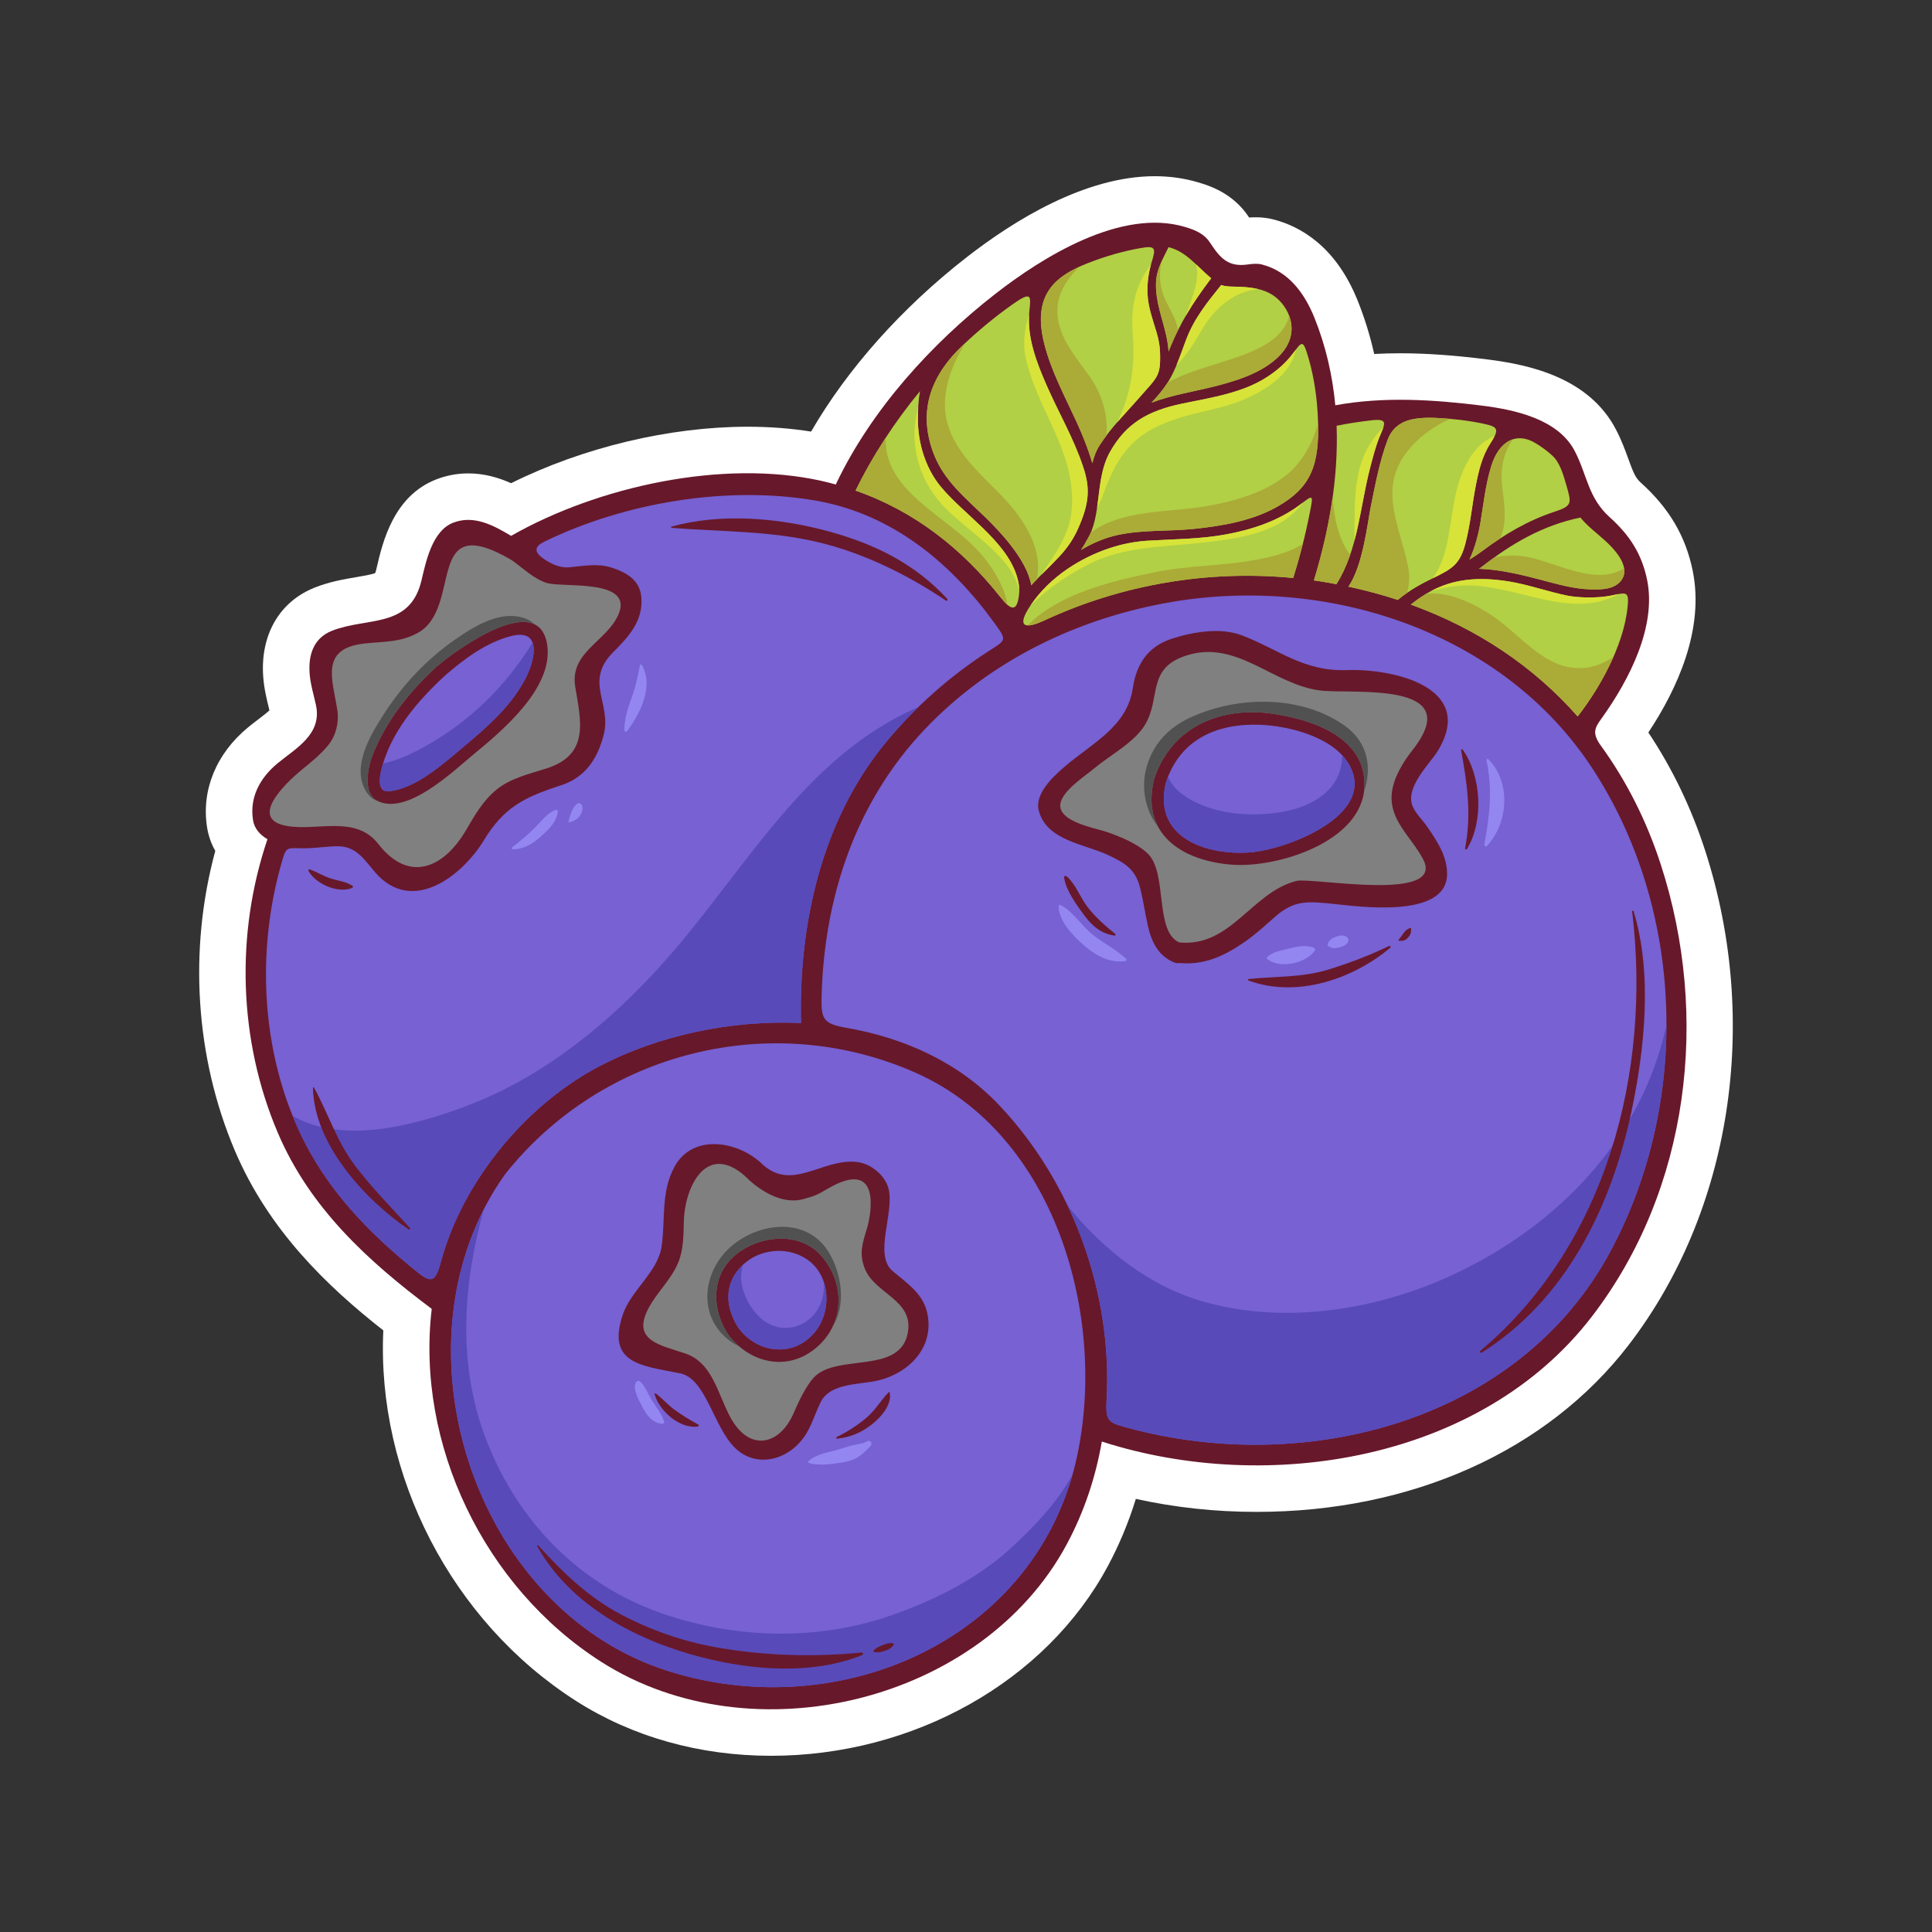<svg id="Fruit" height="512" viewBox="0 0 992.13 992.13" width="512" xmlns="http://www.w3.org/2000/svg"><rect x="0" y="0" width="992.13" height="992.13" fill="#333333" stroke="none"/><g><path d="m295.875 873.514c28.836 18.4 63.426 28.127 100.027 28.129h.013c73.334 0 141.229-38.223 172.969-97.379 5.873-10.947 10.689-22.504 14.402-34.549 20.082 4.436 40.84 6.676 61.986 6.676 79.555 0 149.189-31.223 191.055-85.664 52.738-68.578 67.814-165.854 39.34-253.858-7.072-21.869-16.838-42.195-29.197-60.713 14.742-22.244 28.902-52.904 22.787-83.014-3.609-17.777-12.096-32.18-26.699-45.326-2.666-2.4-3.797-5.082-6.354-12.133-1.625-4.479-3.467-9.555-6.365-15.115-13.873-26.613-44.328-33.289-66.027-35.994-17.26-2.156-31.482-3.16-44.76-3.16-4.592 0-9.039.121-13.367.365-2.137-9.512-4.99-18.717-8.541-27.531-11.301-28.066-29.715-38.088-43.178-41.557-2.869-.738-5.928-1.111-9.092-1.111-1.197 0-2.328.051-3.396.133-.025-.039-.053-.08-.078-.119-8.246-12.621-20.764-16.355-26.117-17.951-7.033-2.094-14.535-3.154-22.295-3.154-35.697 0-72.262 22.66-96.647 41.67-33.352 25.992-61.176 57.277-79.818 89.475-10.367-1.656-21.299-2.494-32.629-2.494-40.265 0-84.69 10.713-121.432 28.998-6.525-2.91-13.807-5.033-22.025-5.033-5.692 0-11.271 1.059-16.582 3.15-21.801 8.59-27.345 32.203-30.323 44.891l-.323 1.375c-.203.854-.398 1.422-.539 1.771-1.906.773-6.532 1.555-9.691 2.086-6.063 1.023-13.605 2.295-21.277 5.328-18.098 7.154-28.021 24.189-26.551 45.576.417 6.047 1.715 11.369 2.861 16.064.119.492.238.979.355 1.467-1.533 1.4-3.934 3.227-5.686 4.563-1.867 1.42-3.696 2.822-5.393 4.229-16.355 13.547-23.982 32.271-20.928 51.385.681 4.256 2.104 8.279 4.197 11.969-13.787 50.797-10.277 106.174 10.1 154.053 17.332 40.723 47.253 69.473 76.188 92.184-3.474 74.431 35.134 149.552 99.03 190.318z" fill="#fff"/><g><path d="m308.719 853.381c77.717 49.586 195.654 20.602 239.12-60.406 8.938-16.658 14.822-34.459 17.973-52.701 85.42 27.484 194.801 9.734 251.584-64.105 50.322-65.438 60.645-154.379 35.547-231.95-7.408-22.91-17.832-43.334-30.809-61.234-4.869-6.711-3.078-9.33.488-14.307 14.172-19.781 28.057-47.021 23.23-70.779-2.75-13.537-9.068-23.146-19.273-32.332-11.094-9.986-11.512-21.674-17.918-33.959-8.643-16.578-31.217-21.266-47.807-23.336-24.713-3.084-50.486-4.699-75.139-.143-1.438-15.234-4.826-30.314-10.725-44.959-5.111-12.693-13.346-23.838-26.973-27.348-2.416-.621-5.057-.318-7.5.021-9.811 1.354-13.963-3.303-19.113-11.188-3.117-4.771-7.73-6.57-12.938-8.123-32.73-9.744-73.133 15.51-97.447 34.463-32.797 25.563-63.436 59.352-81.484 97.078-.121.254-.19.5-.271.748-2.445-.67-4.909-1.314-7.43-1.875-50.656-11.287-114.932 2.889-159.372 28.238-9.25-5.543-19.266-10.883-29.854-6.711-10.678 4.207-13.876 19.92-16.163 29.559-5.92 24.947-27.766 18.686-45.967 25.883-9.471 3.744-12.146 12.389-11.505 21.719.378 5.48 2.084 11.039 3.259 16.377 3.324 15.143-10.495 22.348-19.71 29.982-9.083 7.525-14.456 17.49-12.583 29.215.71 4.43 3.685 7.559 7.401 9.756-16.456 48.498-14.911 103.229 5.29 150.694 16.436 38.611 46.146 65.844 79.069 90.484-8.187 69.325 26.798 142.815 87.02 181.239z" fill="#68182b"/><path d="m280.678 299.339c-6.86-2.252-12.161-7.668-17.951-11.719-45.389-26.598-24.59 24.617-48.345 37.484-8.905 4.82-17.192 4.275-27.073 5.34-23.293 2.504-16.504 18.525-14.058 34.371.921 5.969-.688 12.838-4.495 17.578-4.143 5.162-9.033 8.967-14.107 13.172-3.183 2.635-29.746 24.855-7.063 28.627 15.732 2.617 35.1-5.703 46.699 9.229 15.545 20.012 33.432 12.74 45.09-7.219 4.475-7.66 8.582-14.896 15.471-20.604 7.348-6.084 17.125-8.17 25.944-11.031 21.88-7.096 17.624-23.885 14.63-41.705-3.057-18.18 16.186-23.271 22.219-37.453 7.871-18.497-29.047-13.472-36.961-16.07zm-37.507 88.059c-10.46 8.607-34.272 31.748-49.575 23.77-7.529-3.926-4.595-17.469-2.305-23.295 6.945-17.68 18.967-32.738 32.855-45.516 8.76-7.533 52.57-40.203 56.863-11.123 3.232 21.871-22.694 43.699-37.838 56.164z" fill="#808080"/><path d="m199.958 383.523c6.475-14.102 17.346-26.291 28.656-36.699 9.921-8.529 20.621-16.605 33.434-20.084 16.458-4.467 12.76 12.006 8.031 21.254-7.297 14.27-19.313 24.84-31.375 34.936-10.242 8.572-24.932 22.08-38.963 23.391-9.981.93-1.198-19.716.217-22.798z" fill="#7761d3"/><path d="m529.067 311.101c10.256-15.422 26.805-25.027 40.725-29.609 6.129-2.021 12.551-3.402 19.664-3.83 13.602-.824 26.848-.771 40.322-3.271 13.268-2.459 26.652-6.906 37.557-15.029 6.959-5.182 7.377-6.299 5.117 4.734-2.246 11.426-5.16 22.469-8.359 32.711-43.961-4.229-88.307 3.418-127.756 21.781-10.25 4.775-14.438 3.298-7.27-7.487z" fill="#b1d045"/><path d="m835.772 312.058c-2.203 20.395-14.951 42.213-25.609 55.854-22.799-25.877-51.836-45.182-85.66-57.438 13.768-11.232 28.475-15.449 50.332-11.887 10.227 1.668 20.098 5.287 30.268 7.328 4.326.867 14.639 1.58 22.861-.207 7.474-1.615 8.713-1.996 7.808 6.35z" fill="#b1d045"/><path d="m811.56 265.781c3.582 4.348 8.355 7.936 12.404 11.58 12.502 11.254 12.004 18.748 6.438 22.762-3.809 2.742-9.311 2.639-13.746 2.525-8.74-.221-17.428-2.832-25.836-5.018-8.484-2.207-20.176-5.211-31.34-5.553.408-.293.836-.535 1.236-.848 15.56-12.128 31.463-21.435 50.844-25.448z" fill="#b1d045"/><path d="m788.429 227.511c3.186 1.906 6.131 4.057 8.77 6.488 3.723 3.432 5.523 9.373 7.217 15.342 2.57 9.027 3.131 10.408-6.084 13.432-13.609 4.479-25.688 11.551-37.576 20.48-2.012 1.51-4.064 2.85-6.139 4.104 3.004-6.467 4.73-13.83 5.469-18.117 1.729-10.025 2.674-20.15 5.715-29.904 3.989-12.803 12.802-17.71 22.628-11.825z" fill="#b1d045"/><path d="m738.12 214.648c7.893.385 15.748 1.287 23.227 2.848 8.047 1.674 8.846 2.699 3.877 10.41-4.148 6.426-5.99 14.309-7.41 21.68-1.895 9.83-2.74 19.814-5.289 29.521-2.77 10.549-6.662 12.914-16.141 17.547-6.445 3.152-12.758 6.551-18.596 11.42-8.191-2.691-16.662-4.955-25.367-6.832 7.457-10.389 10.031-33.814 11.416-40.584 2.385-11.658 4.535-23.512 8.705-34.695 3.822-10.256 13.166-11.921 25.578-11.315z" fill="#b1d045"/><path d="m686.382 218.634c5.502-1.115 11.584-2.082 18.033-2.807 8.77-.984 6.736 1.861 4.055 8.414-2.135 5.217-3.527 10.867-4.83 15.82-5.285 20.086-6.15 42.264-17.369 59.916-3.844-.727-7.695-1.385-11.553-1.926 7.888-25.778 12.625-52.729 11.664-79.417z" fill="#b1d045"/><path d="m672.069 184.281c2.889 10.117 4.367 20.758 4.758 31.586.85 23.373-3.84 34.605-20.852 44.293-12.842 7.314-28.361 9.941-42.857 11.439-13.084 1.352-26.154.352-39.1 3.129-6.691 1.436-13.02 4.158-18.881 7.684 1.115-1.613 2.09-3.254 2.918-4.918 8.137-12.631 3.924-31.324 12.029-45.57 8.207-14.432 19.119-20.934 37.123-24.688 11.865-2.471 23.594-4.252 34.85-9.063 7.803-3.336 15.383-8.652 20.605-15.047 5.915-7.25 6.114-10.378 9.407 1.155z" fill="#b1d045"/><path d="m633.901 147.197c8.607.137 14.883 1.078 20.09 4.619 7.691 5.227 15.396 19.477 1.855 32.01-8.834 8.176-21.834 12.033-33.236 14.859-9.777 2.42-21.164 4.254-31.275 8.076 3.842-4.078 7.43-8.359 10.072-13.34 3.217-6.063 5.34-12.803 7.773-19.193 4.148-10.898 10.926-19.148 17.945-27.887 2.116.817 4.644.823 6.776.856z" fill="#b1d045"/><path d="m600.073 126.943c9.137 2.178 14.436 9.803 21.914 15.951-9.123 12.037-16.141 22.902-21.9 37.639-.168-2.732-.605-5.473-1.172-8.074-2.037-9.32-5.594-17.52-5.279-27.299.222-6.84 3.595-12.395 6.437-18.217z" fill="#b1d045"/><path d="m558.821 135.052c8.779-3.439 17.764-6.041 26.889-7.656 7.777-1.377 8.008-.059 5.586 7.611-1.639 5.189-2.227 10.779-2.004 16.025.281 6.74 2.732 13.234 4.635 19.627 1.088 3.656 1.656 6.889 1.768 9.951.473 12.758-1.357 12.91-10.268 23.182-7.012 8.088-14.799 15.551-20.797 24.941-1.795 2.809-2.9 5.928-3.686 9.154-2.26-7.82-5.383-15.283-8.201-21.436-6.053-13.217-13.014-25.992-16.553-40.191-6.361-25.505 6.325-34.823 22.631-41.208z" fill="#b1d045"/><path d="m494.167 177.558c7.989-7.59 16.463-14.639 25.329-20.945 10.428-7.406 9.971-4.84 9.082 3.332-1.42 13.068 3.789 26.281 8.918 37.996 6.158 14.055 13.984 27.348 18.795 41.977 3.504 10.666 3.287 18.248-2.777 31.77-2.172 4.848-5.17 9.42-9.5 14.074-4.758 5.115-9.906 9.762-14.461 14.801-2.055-13.199-16.864-28.414-23.684-35.035-10.125-9.832-20.895-18.547-26.208-32.031-9.237-23.423-.36-41.828 14.506-55.939z" fill="#b1d045"/><path d="m472.465 200.839c-.939 5.09-1.096 10.416-1.099 14.541-.006 11.984 3.853 24.844 11.468 34.199 11.541 14.18 33.432 27.83 39.184 45.813.816 2.545 1.76 5.893 1.291 10.006-1.072 9.33-4.371 7.811-9.508 1.324-19.724-24.906-44.064-44.189-74.45-54.787 8.439-17.322 19.698-34.84 33.114-51.096z" fill="#b1d045"/><path d="m214.829 653.641c-25.195-20.16-47.365-42.811-61.223-72.883-19.396-42.082-21.73-91.758-9.465-136.071 2.854-10.303 2.528-9.141 11.233-9.066 5.776.051 11.766-.902 17.401-1.047 10.071-.262 14.045 6.621 19.846 13.354 19.134 22.207 44.985 1.5 55.848-16.408 10.348-17.059 20.818-22.156 39.664-28.27 12.594-4.084 18.929-13.934 21.965-26.283 3.931-15.986-10.192-27.045 4.817-42.084 8.116-8.135 15.489-16.168 14.415-28.291-.796-8.979-7.961-12.793-15.61-15.217-6.79-2.154-14.316-.734-21.17-.068-4.302.42-8.316-1.174-12.072-3.5-7.03-4.354-5.946-7.236-.734-9.762 41.802-20.279 94.438-28.783 139.292-20.941 39.16 6.846 69.338 31.996 91.729 62.977 6.619 9.156 5.891 8.463-3.615 14.631-19.657 12.76-37.514 28.529-52.74 47.129-32.522 39.727-44.344 93.039-43.064 143.491-36.26-1.684-73.482 6.561-103.093 21.955-11.327 5.893-21.766 13.281-31.32 21.695-18.377 16.176-40.88 43.709-50.521 78.998-2.63 9.629-4.454 11.366-11.583 5.661z" fill="#7761d3"/><path d="m444.17 651.625c-3.115-7.648-1.354-12.965 1.008-20.697 2.196-7.191 7.643-36.469-19.658-20.758-6.271 3.609-6.239 3.684-12.899 5.584-10.719 3.061-22.565-4.264-29.731-11.527-19.857-17.904-31.262 4.762-31.725 23.109-.178 7.033-.17 14.658-2.977 21.25-3.756 8.816-10.65 14.793-15.102 23.127-8.997 16.844 6.027 18.961 18.875 23.352 14.158 4.838 16.646 21.139 23.346 33.188 9.656 17.367 25.146 14.117 32.385-2.896 2.302-5.41 6.05-13.242 9.916-17.643 11.557-13.146 44.935-1.324 48.639-23.68 2.742-16.55-16.861-19.602-22.077-32.409zm-25.862 41.17c-14.87 11.814-33.823 6.766-44.498-7.619-9.239-14.385-8.462-32.768 6.697-42.871 12.235-8.156 30.803-9.377 41.267 2.604 12.716 14.562 11.916 35.659-3.466 47.886z" fill="#808080"/><path d="m418.158 684.416c-11.009 12.918-29.31 10.48-38.893-2.43-7.14-11.117-7.617-23.252 2.441-32.643 8.618-8.049 22.356-9.275 32.165-2.99 12.846 8.229 13.533 27.215 4.287 38.063z" fill="#7761d3"/><path d="m470.272 550.918c-73.932-32.793-160.867-10.938-210.895 52.07-60.604 84.9-17.385 223.236 83.832 255.15 88.804 27.998 190.215-16.566 210.057-111.033 15.024-71.521-11.351-164.408-82.994-196.187zm-18.65 157.809c-9.877 2.576-25.162 1.08-30.238 11.398-2.361 4.795-3.977 10.01-6.537 14.699-8.018 14.672-25.756 19.793-37.145 8.955-11.399-10.854-15.023-35.857-28.54-38.559-19.337-3.865-37.812-4.77-29.39-29.986 4.228-12.664 18.078-22.007 19.973-35.134 2.049-14.178-.469-27.822 6.58-40.854 9.045-16.721 30.859-13.434 43.055-3.25.326.215.647.471.956.785 15.863 16.072 31.307-1.941 49.476-.107 7.188.727 14.66 6.68 16.488 13.807 3.142 12.246-7.88 33.9 2.154 42.322 6.773 5.686 15.077 11.199 17.438 20.359 4.478 17.365-7.724 31.252-24.27 35.565z" fill="#7761d3"/><path d="m714.769 406.968c.957-7.938 5.887-15.797 10.684-21.904 28.207-35.916-31.639-28.449-47.539-30.482-24.584-3.141-42.816-26.463-68.945-17.881-20.109 6.607-12.797 21.523-20.803 35.189-5.412 9.24-17.801 15.684-25.879 22.383-5.197 4.313-14.076 9.984-17.051 16.248-5.258 11.07 17.383 14.686 23.096 16.688 6.979 2.449 15.42 5.834 20.934 10.98 10.486 9.791 3.434 40.082 16.297 45.775 26.516 2.586 37.102-25.672 60.117-31.578 7.824-2.008 77.127 11.4 65.029-11.33-6.151-11.553-17.64-20.029-15.94-34.088zm-81.928 37.084c-25.494-1.881-46.988-15.385-40.293-43.557 8.574-27.117 34.133-37.928 61.162-33.963 20.691 3.037 47.789 12.316 46.975 37.258-.938 28.59-44.856 41.958-67.844 40.262z" fill="#808080"/><path d="m642.126 437.71c-22.982 1.76-50.088-7.756-43.484-35.537 7.061-22.328 26.105-30.809 48.299-29.986 14.924.555 37.582 6.234 45.711 20.211 15.238 26.207-32.346 43.918-50.526 45.312z" fill="#7761d3"/><path d="m817.556 394.347c-45.645-69.557-134.654-98.875-215.342-85.307-48.094 8.088-93.445 29.814-127.299 65.455-35.793 37.682-51.715 86.588-53.018 137.344-.298 11.594.93 13.928 12.93 16.014 29.889 5.199 57.752 17.916 78.451 39.871 37.575 39.854 58.022 96.213 54.979 151.021-.639 11.477 1.031 11.799 10.98 14.504 91.635 24.861 200.891-3.309 247.793-90.711 40.989-76.384 38.391-175.249-9.474-248.191zm-92.159 19.647c1.557 3.787 5.225 7.215 7.49 10.52 5.123 7.467 10.514 15.482 10.205 24.885-.744 22.656-46.486 15.959-58.354 14.773-12.748-1.275-19.961-2.158-29.727 6.41-5.16 4.529-10.299 9.291-15.967 13.199-10.367 7.145-20.629 11.945-33.225 10.746-.834.199-1.789.148-2.859-.295-8.057-3.336-11.539-10.285-13.451-18.619-1.523-6.641-2.416-13.455-4.127-20.049-2.424-9.32-7.881-12.482-16.236-16.428-12.256-5.787-31.734-7.441-35.715-22.889-2.188-8.496 7.176-17.254 12.754-22.09 14.559-12.621 32.555-20.715 35.551-40.828 1.813-12.178 7.623-21.262 19.885-25.289 10.813-3.553 25.205-5.988 36.252-1.727 19.064 7.355 31.662 18.613 53.832 17.797 23.385-.861 66.422 8.611 46.775 41.271-4.026 6.702-17.108 18.812-13.083 28.613z" fill="#7761d3"/><path d="m494.167 177.558c-14.865 14.111-23.742 32.516-14.506 55.938 5.313 13.484 16.083 22.199 26.208 32.031 6.819 6.621 21.629 21.836 23.684 35.035.914-1.01 1.918-1.969 2.869-2.957 3.234-15.619-6.014-30.441-18.049-43.002-10.709-11.178-22.927-21.131-27.633-36.473-4.228-13.781.963-29.236 9.083-42.096-.55.514-1.114 1.007-1.656 1.524z" fill="#abab38"/><path d="m536.19 176.261c3.539 14.199 10.5 26.975 16.553 40.191 2.818 6.152 5.941 13.615 8.201 21.436.785-3.227 1.891-6.346 3.686-9.154 1.115-1.75 2.346-3.377 3.572-5.008.73-10.387-1.783-20.502-8.705-30.461-6.035-8.693-12.875-16.104-15.619-26.619-3.191-12.227 2.434-21.787 10.303-29.617-13.946 6.394-23.731 16.215-17.991 39.232z" fill="#abab38"/><path d="m810.163 367.912c6.27-8.021 13.246-18.883 18.391-30.613-6.59 4.572-14.293 6.961-23.461 5.201-13.004-2.492-24.096-15.033-34.133-22.902-9.129-7.156-25.346-16.391-38.598-14.582-2.672 1.6-5.295 3.363-7.859 5.459 33.824 12.255 62.861 31.56 85.66 57.437z" fill="#abab38"/><path d="m686.271 299.978c3.02-4.748 5.271-9.834 7.08-15.111-5.904-7.588-8.227-18.623-9.029-29.598-2.016 14.451-5.322 28.793-9.604 42.783 3.857.541 7.709 1.199 11.553 1.926z" fill="#abab38"/><path d="m593.636 145.16c-.314 9.779 3.242 17.979 5.279 27.299.566 2.602 1.004 5.342 1.172 8.074 1.506-3.855 3.105-7.438 4.801-10.854-.102-.701-.201-1.404-.371-2.127-1.248-5.314-4.938-10.371-6.871-15.396-2.352-6.117-2.469-12.15-1.072-18.076-1.567 3.461-2.805 7.045-2.938 11.08z" fill="#abab38"/><path d="m759.479 292.078c11.164.342 22.855 3.346 31.34 5.553 8.408 2.186 17.096 4.797 25.836 5.018 4.436.113 9.938.217 13.746-2.525 2.695-1.941 4.182-4.709 3.602-8.314-13.713 8.813-32.4-1.701-47.723-5.402-6.197-1.498-12.607-1.436-18.795-.221-2.27 1.625-4.525 3.295-6.77 5.045-.4.31-.827.553-1.236.846z" fill="#abab38"/><path d="m599.562 196.525c-2.369 3.691-5.209 7.035-8.227 10.236 10.111-3.822 21.498-5.656 31.275-8.076 11.402-2.826 24.402-6.684 33.236-14.859 7.951-7.361 8.553-15.301 6.154-21.67-5.296 21.379-41.159 22.394-62.438 34.369z" fill="#abab38"/><path d="m664.093 296.806c1.75-5.602 3.4-11.461 4.916-17.475-6.922 4.486-15.813 6.557-23.887 8.107-17.053 3.277-34.471 2.842-51.508 6.313-21.498 4.383-49.371 10.666-65.902 27.408 1.863.104 4.824-.801 8.625-2.572 39.449-18.363 83.795-26.009 127.756-21.781z" fill="#abab38"/><path d="m513.802 306.722c1.303 1.645 2.484 2.965 3.545 3.875-1.422-8.885-6.68-17.588-11.904-24.111-16.881-21.084-51.527-32.713-50.631-61.648-5.854 8.949-11.051 18.047-15.459 27.098 30.385 10.597 54.725 29.88 74.449 54.786z" fill="#abab38"/><path d="m619.368 259.96c-19.402 3.338-43.219 1.561-59.248 13.566-.592 1.371-1.252 2.707-2.064 3.967-.828 1.664-1.803 3.305-2.918 4.918 5.861-3.525 12.189-6.248 18.881-7.684 12.945-2.777 26.016-1.777 39.1-3.129 14.496-1.498 30.016-4.125 42.857-11.439 16.67-9.492 21.494-20.498 20.881-42.93-1.873 7.299-5.059 14.219-10.012 20.434-10.93 13.71-30.967 19.458-47.477 22.297z" fill="#abab38"/><path d="m712.542 225.962c-4.17 11.184-6.32 23.037-8.705 34.695-1.385 6.77-3.959 30.195-11.416 40.584 8.705 1.877 17.176 4.141 25.367 6.832 1.557-1.299 3.148-2.479 4.766-3.592 1.104-3.963 1.455-8.186.67-12.629-2.412-13.666-8.57-25.791-8.154-39.996.502-17.006 14.691-30.031 29.584-36.758-2.17-.188-4.348-.344-6.533-.451-12.413-.605-21.757 1.06-25.579 11.315z" fill="#abab38"/><path d="m760.085 269.24c-.738 4.287-2.465 11.65-5.469 18.117 2.074-1.254 4.127-2.594 6.139-4.104 3.225-2.422 6.469-4.693 9.748-6.828.521-1.387.99-2.859 1.381-4.461 1.705-7.004.363-14.725-.434-21.746-1.059-9.346.473-17.805 5.566-24.645-4.881 1.498-8.879 6.262-11.217 13.762-3.04 9.754-3.986 19.879-5.714 29.905z" fill="#abab38"/><path d="m736.384 296.654c9.479-4.633 13.371-6.998 16.141-17.547 2.549-9.707 3.395-19.691 5.289-29.521 1.42-7.371 3.262-15.254 7.41-21.68 1.053-1.635 1.787-2.92 2.309-4.021-11.158 4.344-17.004 17.445-19.643 28.371-3.805 15.756-3.219 32.59-12.25 44.775.248-.123.496-.254.744-.377z" fill="#d7e338"/><path d="m526.622 183.093c2.479 12.324 8.172 23.623 13.385 34.979 6.256 13.617 11.342 27.023 10.467 42.244-.828 14.377-8.674 23.779-15.629 34.795 3.061-3.068 6.17-6.127 9.168-9.35 4.33-4.654 7.328-9.227 9.5-14.074 6.064-13.521 6.281-21.104 2.777-31.77-4.811-14.629-12.637-27.922-18.795-41.977-4.955-11.316-9.924-24.025-8.982-36.658-2.221 7.026-3.399 14.315-1.891 21.811z" fill="#d7e338"/><path d="m523.397 303.052c-.027-3.049-.727-5.625-1.379-7.66-5.752-17.982-27.643-31.633-39.184-45.813-7.615-9.355-11.474-22.215-11.468-34.199 0-1.918.046-4.109.175-6.402-4.49 16.236-1.071 33.375 9.588 47.014 12.404 15.863 37.364 27.029 42.268 47.06z" fill="#d7e338"/><path d="m758.11 300.777c11.721.939 23.385 4.615 34.844 7.115 13.32 2.902 26.596 3.711 38.191-2.826-.92.166-1.936.375-3.182.643-8.223 1.787-18.535 1.074-22.861.207-10.17-2.041-20.041-5.66-30.268-7.328-16.508-2.689-28.934-.93-39.961 4.926 7.593-2.046 14.952-3.399 23.237-2.737z" fill="#d7e338"/><path d="m668.94 258.152c-.494.375-1.02.771-1.605 1.209-10.904 8.123-24.289 12.57-37.557 15.029-13.475 2.5-26.721 2.447-40.322 3.271-7.113.428-13.535 1.809-19.664 3.83-13.9 4.576-30.422 14.166-40.682 29.549 9.031-8.896 19.508-16.092 30.898-21.762 17.199-8.559 37.846-8.451 56.586-10.52 18.491-2.042 41.296-4.792 52.346-20.606z" fill="#d7e338"/><path d="m581.726 172.333c1.322 16.773-1.348 30.631-8.002 44.545 3.859-4.443 7.887-8.686 11.703-13.086 8.91-10.271 10.74-10.424 10.268-23.182-.111-3.063-.68-6.295-1.768-9.951-1.902-6.393-4.354-12.887-4.635-19.627-.213-5.008.344-10.318 1.814-15.305-8.363 11.185-10.535 21.907-9.38 36.606z" fill="#d7e338"/><path d="m608.813 162.386c3.863-6.688 8.195-12.924 13.174-19.492-2.768-2.273-5.232-4.748-7.707-7.076 2.09 7.771-2.357 17.59-5.467 26.568z" fill="#d7e338"/><path d="m642.058 198.173c-11.256 4.811-22.984 6.592-34.85 9.063-18.004 3.754-28.916 10.256-37.123 24.688-4.979 8.75-5.314 19.174-6.715 28.846 1.309-2.217 2.336-4.609 3.277-7.188 3.172-8.691 6.518-16.322 12.6-23.387 11.844-13.76 30.895-16.816 47.547-21.035 14.537-3.684 35.396-13.371 38.689-29.656-.773 1.01-1.693 2.24-2.82 3.623-5.223 6.394-12.803 11.71-20.605 15.046z" fill="#d7e338"/><path d="m695.507 277.777c3.311-12.346 4.896-25.42 8.133-37.715 1.303-4.953 2.695-10.604 4.83-15.82.809-1.975 1.553-3.607 1.965-4.906-16.594 16.355-14.565 37.275-14.928 58.441z" fill="#d7e338"/><path d="m627.126 146.341c-7.02 8.738-13.797 16.988-17.945 27.887-1.67 4.385-3.215 8.922-5.045 13.307 5.35-5.105 9.086-11.385 12.871-17.9 6.637-11.422 16.486-19.793 28.91-21.23-3.469-.813-7.398-1.135-12.016-1.207-2.132-.034-4.66-.04-6.775-.857z" fill="#d7e338"/><path d="m226.411 647.979c9.642-35.289 32.145-62.822 50.521-78.998 9.555-8.414 19.993-15.803 31.32-21.695 29.61-15.395 66.833-23.639 103.093-21.955-1.279-50.452 10.542-103.764 43.064-143.491 5.397-6.592 11.14-12.813 17.163-18.688-59.063 25.369-89.481 84.98-131.047 131.367-27.672 30.883-61.229 58.292-100.275 73.168-28.678 10.922-64.348 19.846-89.948 5.404 1.042 2.58 2.14 5.139 3.304 7.666 13.857 30.072 36.027 52.723 61.223 72.883 7.129 5.706 8.953 3.969 11.582-5.661z" fill="#584ab9"/><path d="m199.741 406.32c14.031-1.311 28.721-14.818 38.963-23.391 12.063-10.096 24.078-20.666 31.375-34.936 2.76-5.398 5.138-13.238 3.389-17.957-11.268 18.271-25.969 34.211-43.965 46.322-7.785 5.238-20.779 13.26-32.779 15.705-2.095 6.78-3.306 14.847 3.017 14.257z" fill="#584ab9"/><path d="m834.327 579.059c-21.652 34.727-55.219 61.027-92.379 77.426-38.34 16.922-84.361 23.557-124.998 11.654-22.734-6.66-42.557-20.74-58.813-37.658-3.461-3.6-6.693-7.387-9.85-11.24 14.684 30.891 21.857 65.494 19.969 99.506-.639 11.477 1.031 11.799 10.98 14.504 91.635 24.861 200.891-3.309 247.793-90.711 19.043-35.486 28.664-75.828 28.721-116.166-4.06 18.683-11.204 36.294-21.423 52.685z" fill="#584ab9"/><path d="m550.71 757.326c-7.66 14.037-19.031 26.039-30.781 36.947-17.521 16.268-39.534 27.301-61.916 35.141-38.152 13.367-80.367 12.287-118.362-.992-42.263-14.77-73.465-46.953-89.693-88.363-15.129-38.609-12.358-79.689-1.643-118.695-43.229 85.195.688 207.07 94.895 236.775 85.529 26.966 182.723-13.403 207.5-100.813z" fill="#584ab9"/><path d="m642.126 437.71c18.18-1.395 65.764-19.105 50.525-45.313-.938-1.611-2.086-3.1-3.375-4.496-.074 6.428-2.055 12.633-7.26 17.947-9.369 9.568-24.65 12.152-37.43 12.338-13.072.189-27.557-2.674-38.086-10.836-3.287-2.549-5.402-5.418-6.67-8.457-.418 1.064-.83 2.143-1.189 3.279-6.603 27.783 20.503 37.298 43.485 35.538z" fill="#584ab9"/><path d="m418.158 684.416c5.964-6.996 7.765-17.361 4.871-26.061.366 4.164-.175 8.377-2.32 12.623-4.353 8.604-14.14 13.02-23.19 9.984-7.582-2.543-12.915-10.082-15.52-17.266-1.783-4.92-1.732-9.543-.59-14.051-9.732 9.348-9.207 21.34-2.144 32.34 9.583 12.911 27.884 15.349 38.893 2.431z" fill="#584ab9"/><path d="m674.497 486.593c-4.523-1.551-8.316-.486-12.826.572-3.818.895-8 1.607-10.979 4.338-.236.219-.252.668 0 .885 6.371 5.461 19.947 2.289 24.473-4.148.441-.629-.037-1.428-.668-1.647z" fill="#9386f1"/><path d="m691.503 481.044c-1.635-1.053-3.506-.682-5.26-.104-2.195.723-3.463 1.574-4.355 3.674-.213.498-.152 1.051.354 1.35 1.74 1.031 2.873 1.154 4.885.701 1.953-.438 4.096-1.037 5.086-2.924.515-.982.225-2.097-.71-2.697z" fill="#9386f1"/><path d="m764.31 389.875c-.434-.439-1.115.012-.992.576 3.273 14.791 1.621 28.484-1.076 43.191-.137.752.773 1.453 1.377.799 10.935-11.889 12.487-32.654.691-44.566z" fill="#9386f1"/><path d="m560.964 479.824c-5.563-4.455-9.939-11.734-16.223-15.014-.496-.258-1.15.059-1.141.654.121 7.447 7.123 14.723 12.34 19.383 6.182 5.523 13.215 9.764 21.732 8.742.621-.074 1.125-.836.557-1.348-5.345-4.825-11.679-7.945-17.265-12.417z" fill="#9386f1"/><path d="m329.493 341.371c-.195-.318-.759-.299-.841.109-1.117 5.586-2.125 10.914-4.114 16.287-2.135 5.762-3.811 10.98-3.953 17.15-.021.895 1.078 1.02 1.532.416 6.592-8.728 13.934-23.314 7.376-33.962z" fill="#9386f1"/><path d="m285.051 415.949c-4.33 1.91-6.97 5.664-10.22 8.936-3.704 3.734-7.765 7.059-11.905 10.287-.41.316-.045.947.395.955 4.84.082 9.625-2.398 13.214-5.523 4.224-3.674 9.065-7.738 9.917-13.576.127-.862-.595-1.435-1.401-1.079z" fill="#9386f1"/><path d="m294.342 415.111c-1.23 2.045-1.697 4.424-2.422 6.668-.104.32.239.68.566.566 2.079-.723 4.305-1.705 5.502-3.689.969-1.602 1.969-4.611.105-5.992-1.464-1.086-3.159 1.462-3.751 2.447z" fill="#9386f1"/><path d="m445.391 740.125c-2.133 1.297-5.234 1.545-7.651 2.105-2.931.68-5.823 1.818-8.752 2.574-4.517 1.166-10.528 2.26-13.942 5.643-.257.252-.121.662.203.77 5.168 1.711 12.072.602 17.378-.209 7.022-1.072 9.904-3.691 14.521-8.607 1.106-1.182-.316-3.153-1.757-2.276z" fill="#9386f1"/><path d="m333.323 716.58c-.484-.936-4.289-9.227-6.331-7.207-2.78 2.748.989 9.51 2.395 12.238 2.427 4.719 5.237 9.145 10.815 9.547.57.041 1.02-.598.857-1.125-1.564-5.019-5.301-8.752-7.736-13.453z" fill="#9386f1"/><path d="m193.596 411.167c-7.529-3.926-4.595-17.469-2.305-23.295 6.945-17.68 18.967-32.738 32.855-45.516 7.047-6.061 36.77-28.369 50.359-21.723-1.236-1.209-2.668-2.234-4.408-2.9-12.603-4.82-26.119 3.6-36.178 10.543-15.468 10.676-28.098 24.504-38.057 40.359-6.484 10.316-15 25.414-8.09 37.443 1.801 3.135 4.252 4.902 7.168 5.605-.444-.174-.909-.289-1.344-.516z" fill="#515151"/><path d="m373.81 685.176c-9.239-14.385-8.462-32.768 6.697-42.871 12.235-8.156 30.803-9.377 41.267 2.604 9.265 10.607 11.317 24.674 5.821 36.262 7.086-10.994 4.556-27.365-1.989-38.084-11.098-18.168-35.235-15.641-49.871-3.262-14.81 12.527-18.107 36.104-.779 48.855 1.539 1.133 3.153 2.021 4.797 2.809-2.165-1.835-4.176-3.932-5.943-6.313z" fill="#515151"/><path d="m690.499 372.634c-22.498-15.9-55.197-15.371-79.504-4.039-11.752 5.477-19.873 14.674-22.699 27.367-2.107 9.457.08 20.922 6.469 28.568-3.42-6.357-4.531-14.299-2.217-24.035 8.574-27.117 34.133-37.928 61.162-33.963 20.691 3.037 47.789 12.316 46.975 37.258-.031.926-.109 1.836-.229 2.73 4.133-12.009 2.25-25.259-9.957-33.886z" fill="#515151"/><g fill="#68182b"><path d="m838.888 467.933c-.119-.391-.795-.338-.742.1 9.906 82.231-13.004 171.059-77.965 225.672-.506.426.15 1.25.697.906 43.271-27.227 66.475-74.877 76.852-123.555 6.853-32.148 10.949-71.076 1.158-103.123z"/><path d="m713.267 485.806c-9.77 4.752-20.76 8.9-31.115 12.092-13.445 4.145-27.156 3.428-40.922 4.846-.445.047-.535.617-.105.775 24.809 9.137 53.605-.688 72.818-16.836.517-.432-.139-1.139-.676-.877z"/><path d="m723.772 476.636c-.51.383-1.051.609-1.576.969-.643.434-1.07 1.211-1.576 1.793-.822.951-1.506 2.295-2.391 3.148-.213.207-.047.555.232.563 1.529.049 2.715.127 3.965-1.016 1.711-1.568 2.164-2.691 2.262-4.932.018-.427-.544-.802-.916-.525z"/><path d="m750.331 385.302c3.141 17.293 5.377 32.746 2.041 50.299-.104.559.619.908.934.393 8.676-14.223 7.508-37.307-2.164-51.031-.295-.421-.905-.163-.811.339z"/><path d="m558.108 465.271c-3.564-4.785-5.852-11.459-10.447-15.301-.584-.488-1.316-.02-1.209.705.986 6.715 6.328 13.883 10.254 19.244 3.979 5.438 8.898 9.709 15.719 10.527.404.049.646-.563.338-.814-5.377-4.388-10.485-8.771-14.655-14.361z"/><path d="m456.879 715.094c-.049-.232-.365-.301-.523-.139-4.021 4.125-6.729 9.055-11.194 12.908-4.493 3.873-10.153 7.52-15.497 10.086-.401.191-.223.908.232.857 7.195-.818 12.794-3.25 18.399-7.809 4.322-3.513 9.861-9.876 8.583-15.903z"/><path d="m358.282 732.586c.506-.064.821-.746.282-1.043-4.122-2.258-8.19-4.713-12.005-7.463-3.533-2.545-6.387-5.895-9.85-8.529-.276-.211-.641.133-.557.428 2.501 8.662 12.79 17.787 22.13 16.607z"/><path d="m442.535 848.602c-24.974 2.498-50.981 1.676-75.652-2.83-16.804-3.066-33.234-8.865-48.31-16.865-16.652-8.838-29.648-21.502-42.217-35.316-.244-.27-.658.076-.49.379 16.986 30.752 51.488 48.621 84.354 57.066 26.1 6.703 56.98 9.182 82.494-1.109.646-.259.642-1.407-.179-1.325z"/><path d="m456.065 843.92c-1.043.188-1.982.602-2.973.969-1.689.633-3.258 1.387-4.519 2.705-.208.219-.112.574.175.66 1.742.527 3.482.23 5.167-.383.805-.291 1.831-.525 2.556-.988 3.572-2.287 3.217-3.619-.406-2.963z"/><path d="m420.379 278.486c23.122 5.541 45.732 16.676 65.404 29.953.547.369 1.093-.428.678-.879-16.717-18.143-37.408-28.291-61.092-34.727-25.377-6.893-54.941-9.516-80.514-2.406-.374.102-.273.617.087.645 25.451 2.039 50.38 1.408 75.437 7.414z"/><path d="m180.813 455.982c.483-.195.619-.805.144-1.113-3.196-2.08-6.593-2.455-10.204-3.479-4.157-1.178-7.718-3.482-11.721-4.959-.481-.18-.854.424-.631.82 3.771 6.735 15.148 11.69 22.412 8.731z"/><path d="m182.401 598.719c-9.493-12.49-13.751-26.754-21.17-40.254-.134-.242-.525-.133-.521.143.504 28.965 26.733 57.523 49.169 72.756.498.34.996-.391.617-.799-9.519-10.389-19.561-20.616-28.095-31.846z"/></g></g></g></svg>